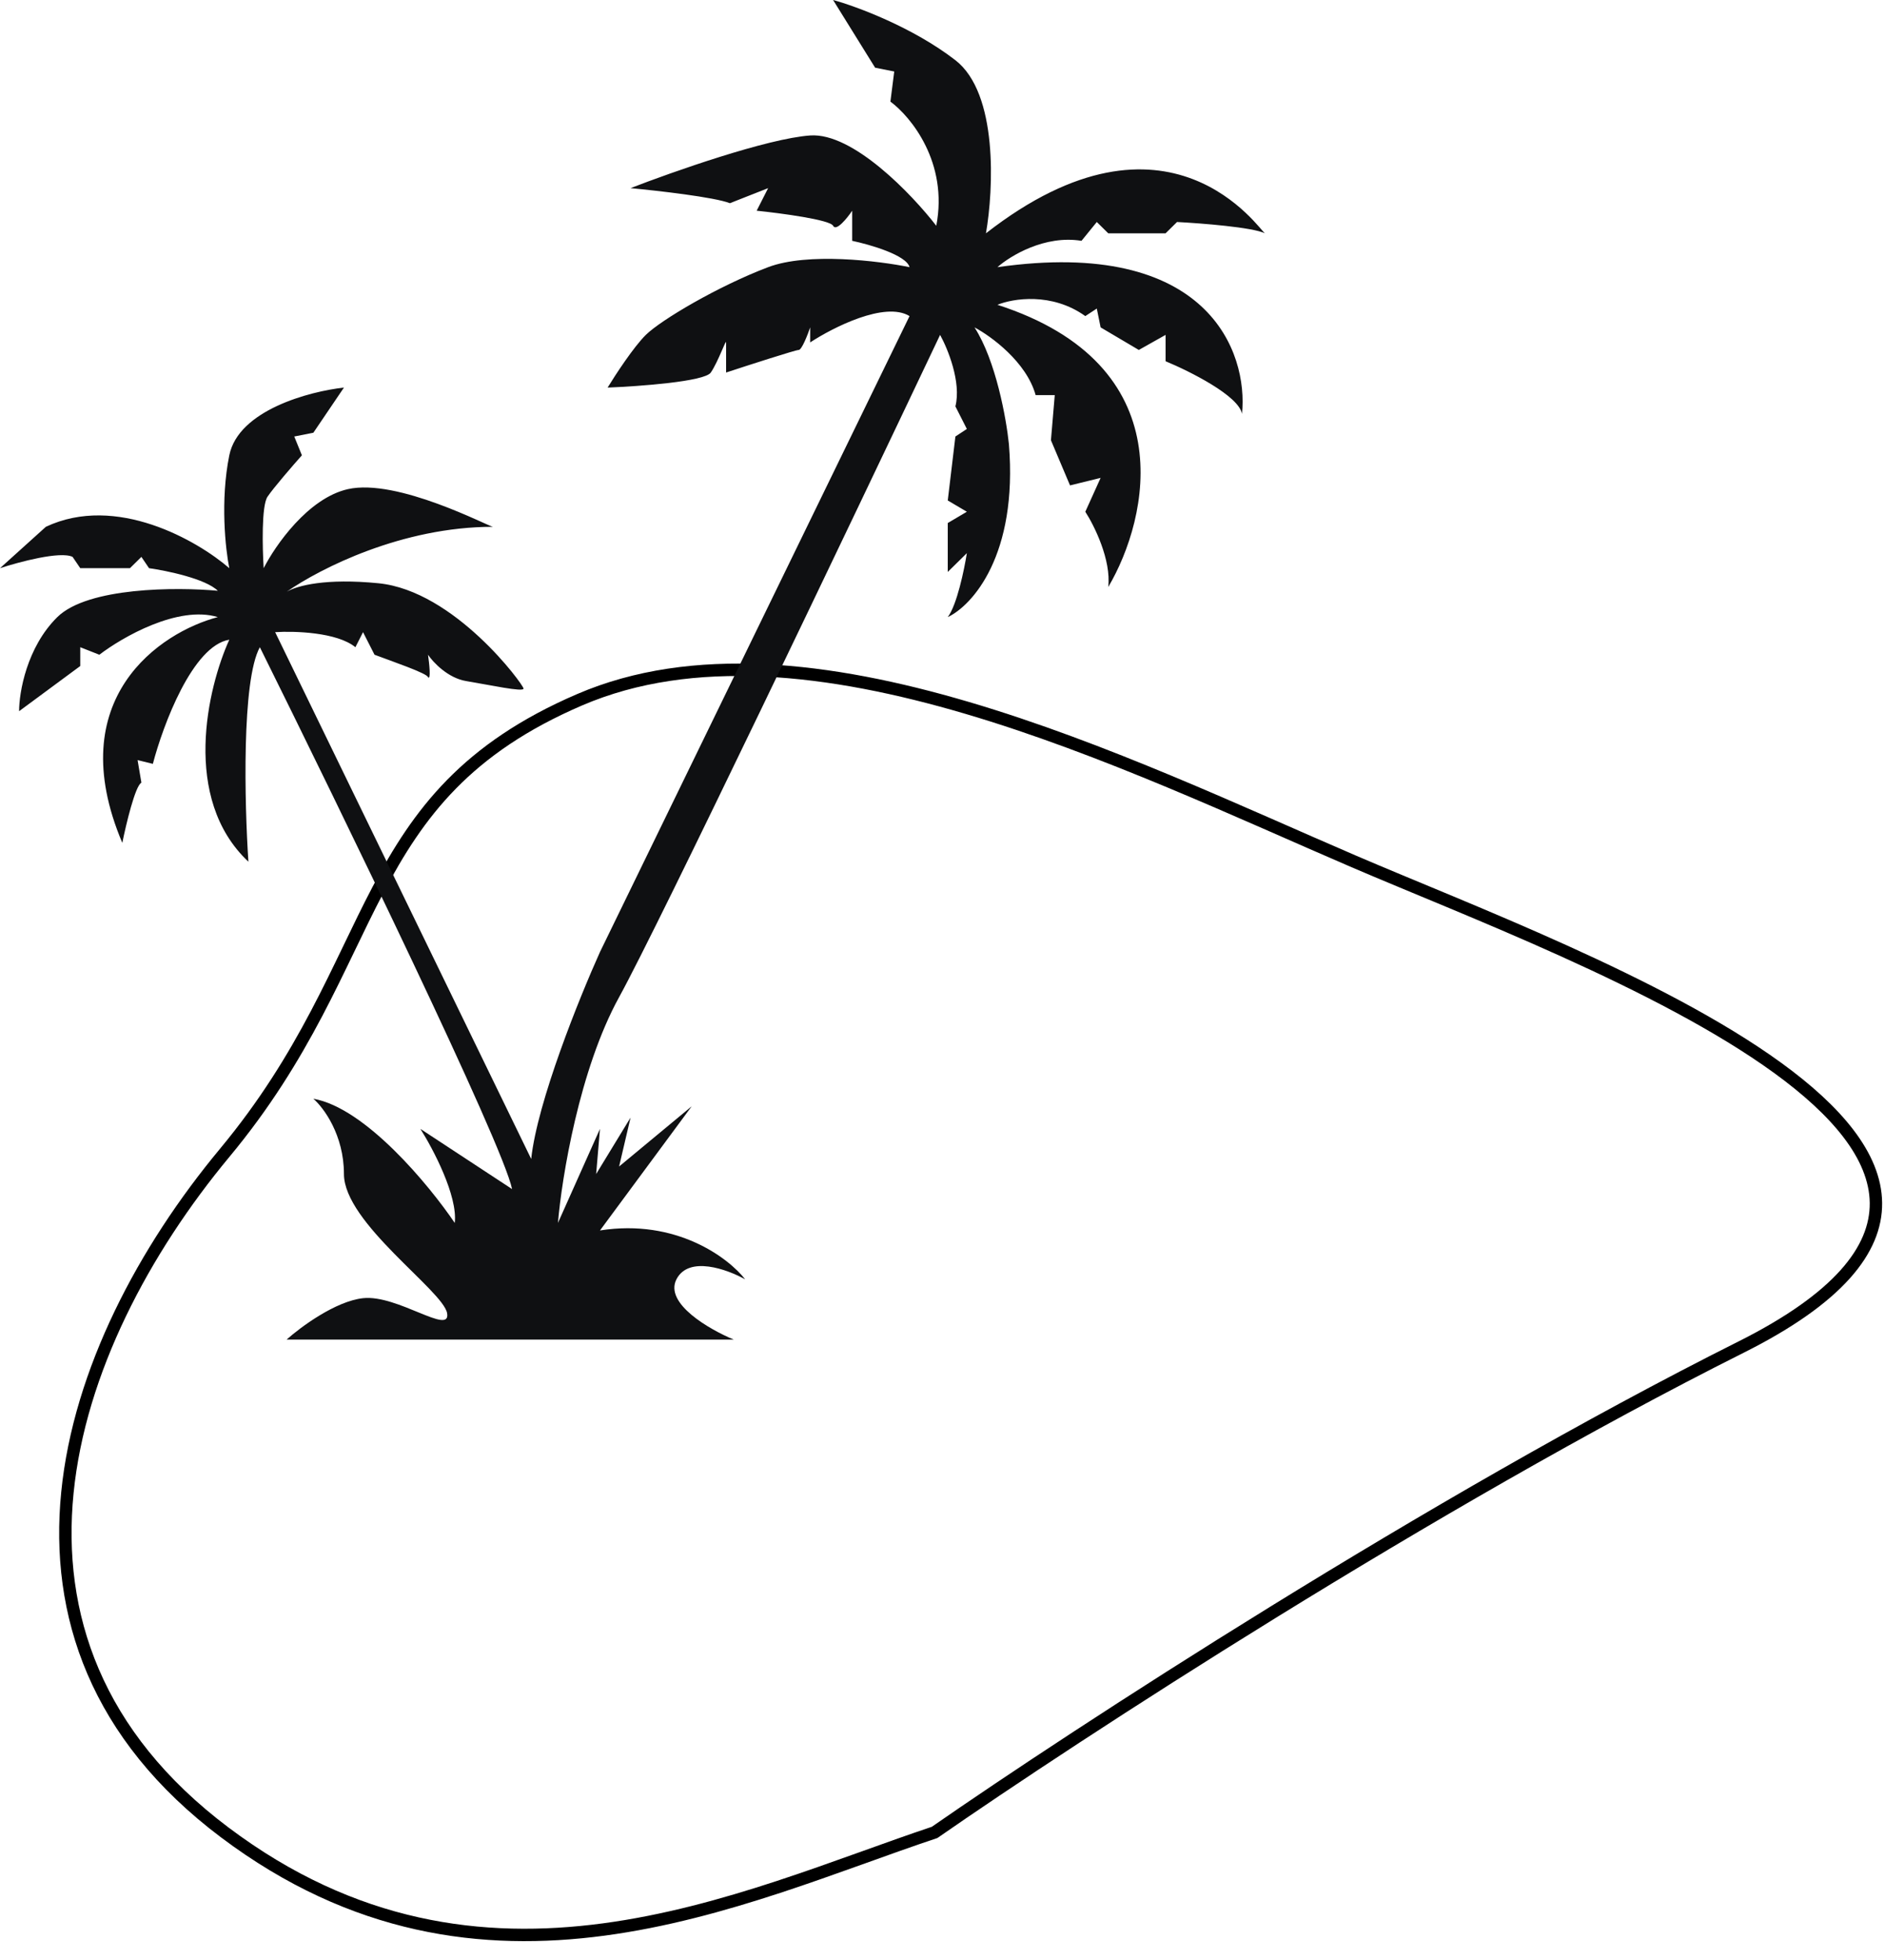 <svg width="76" height="79" viewBox="0 0 76 79" fill="none" xmlns="http://www.w3.org/2000/svg">
<path d="M9.06 73.866C19.468 81.693 29.876 76.475 37.682 73.866C43.319 69.952 57.717 60.56 70.207 54.298C85.819 46.471 63.702 38.643 54.595 34.73C45.488 30.816 32.478 24.293 23.371 28.207C14.264 32.12 15.565 38.643 9.06 46.471C2.555 54.298 -1.348 66.039 9.06 73.866Z" stroke="black" stroke-width="0.5" stroke-linecap="round"/>
<path d="M29.583 54H11.556C12.121 53.494 13.528 52.453 14.637 52.331C16.024 52.18 18.181 53.848 18.027 52.938C17.873 52.028 13.867 49.298 13.867 47.326C13.867 45.748 13.045 44.646 12.634 44.292C14.73 44.656 17.308 47.781 18.335 49.298C18.459 48.206 17.462 46.315 16.949 45.506L20.646 47.933C20.277 46.112 13.713 32.612 10.477 26.09C9.738 27.425 9.861 32.41 10.015 34.736C7.303 32.188 8.372 27.708 9.245 25.787C7.766 26.029 6.574 29.225 6.163 30.792L5.547 30.64L5.701 31.551C5.454 31.672 5.085 33.219 4.931 33.977C2.465 28.153 6.471 25.483 8.782 24.876C7.18 24.391 4.931 25.685 4.006 26.393L3.236 26.09V26.848L0.77 28.669C0.77 27.91 1.079 26.09 2.311 24.876C3.544 23.663 7.139 23.663 8.782 23.815C8.289 23.329 6.728 23.006 6.009 22.904L5.701 22.449L5.239 22.904H3.236L2.927 22.449C2.434 22.207 0.77 22.652 0 22.904L1.849 21.236C4.684 19.901 7.961 21.792 9.245 22.904C9.091 22.146 8.875 20.174 9.245 18.354C9.614 16.534 12.48 15.775 13.867 15.624L12.634 17.444L11.864 17.596L12.172 18.354C11.813 18.758 11.032 19.658 10.786 20.023C10.539 20.387 10.58 22.096 10.631 22.904C11.094 21.994 12.419 20.083 14.021 19.719C16.024 19.264 19.722 21.237 19.876 21.236C16.211 21.236 12.914 22.911 11.563 23.851C12.003 23.602 13.136 23.303 15.254 23.511C18.335 23.815 21.109 27.607 21.109 27.758C21.109 27.91 19.722 27.607 18.798 27.455C18.058 27.334 17.462 26.697 17.257 26.393C17.308 26.747 17.38 27.425 17.257 27.303C17.257 27.152 15.767 26.646 15.1 26.393L14.637 25.483L14.329 26.09C13.59 25.483 11.864 25.433 11.094 25.483L21.417 46.719C21.663 44.413 23.369 40.197 24.19 38.376L36.671 12.742C35.685 12.135 33.589 13.197 32.665 13.803V13.197C32.562 13.5 32.326 14.107 32.202 14.107C32.079 14.107 30.199 14.713 29.275 15.017V13.803C29.275 13.652 28.967 14.562 28.659 15.017C28.412 15.381 25.782 15.573 24.498 15.624C24.807 15.118 25.546 13.985 26.039 13.5C26.656 12.893 28.967 11.528 30.97 10.77C32.572 10.163 35.438 10.517 36.671 10.77C36.547 10.284 35.078 9.86 34.359 9.708V8.494C34.154 8.798 33.712 9.344 33.589 9.101C33.466 8.858 31.483 8.595 30.508 8.494L30.97 7.584L29.429 8.191C28.813 7.948 26.502 7.685 25.423 7.584C27.118 6.927 30.939 5.582 32.665 5.461C34.39 5.339 36.773 7.837 37.749 9.101C38.242 6.553 36.722 4.702 35.9 4.096L36.054 2.882L35.284 2.73L33.589 0C34.514 0.253 36.794 1.092 38.52 2.427C40.245 3.762 40.06 7.635 39.752 9.405C47.148 3.64 50.825 9.339 51 9.405C50.507 9.162 48.432 9 47.456 8.949L46.994 9.405H44.683L44.221 8.949L43.604 9.708C42.125 9.465 40.728 10.315 40.215 10.77C48.72 9.556 50.332 14.208 50.075 16.685C49.952 15.957 47.97 14.966 46.994 14.562V13.5L45.915 14.107L44.375 13.197L44.221 12.438L43.758 12.742C42.402 11.771 40.831 12.034 40.215 12.287C47.733 14.713 46.326 20.882 44.683 23.663C44.806 22.571 44.118 21.185 43.758 20.629L44.375 19.264L43.142 19.567L42.372 17.747L42.526 15.927H41.755C41.386 14.592 39.958 13.551 39.29 13.197C40.153 14.531 40.574 16.888 40.677 17.899C41.047 22.389 39.187 24.421 38.212 24.876C38.581 24.391 38.879 22.955 38.982 22.298L38.212 23.056V21.084L38.982 20.629L38.212 20.174L38.52 17.596L38.982 17.292L38.52 16.382C38.766 15.411 38.212 14.056 37.903 13.5C34.257 21.185 26.563 37.284 24.961 40.197C23.358 43.109 22.649 47.477 22.495 49.298L24.19 45.506L24.036 47.326L25.423 45.051L24.961 47.023L27.888 44.596L24.19 49.601C27.272 49.116 29.378 50.714 30.045 51.573C29.326 51.169 27.765 50.602 27.272 51.573C26.779 52.544 28.607 53.596 29.583 54Z" fill="#0F1012"/>
</svg>
